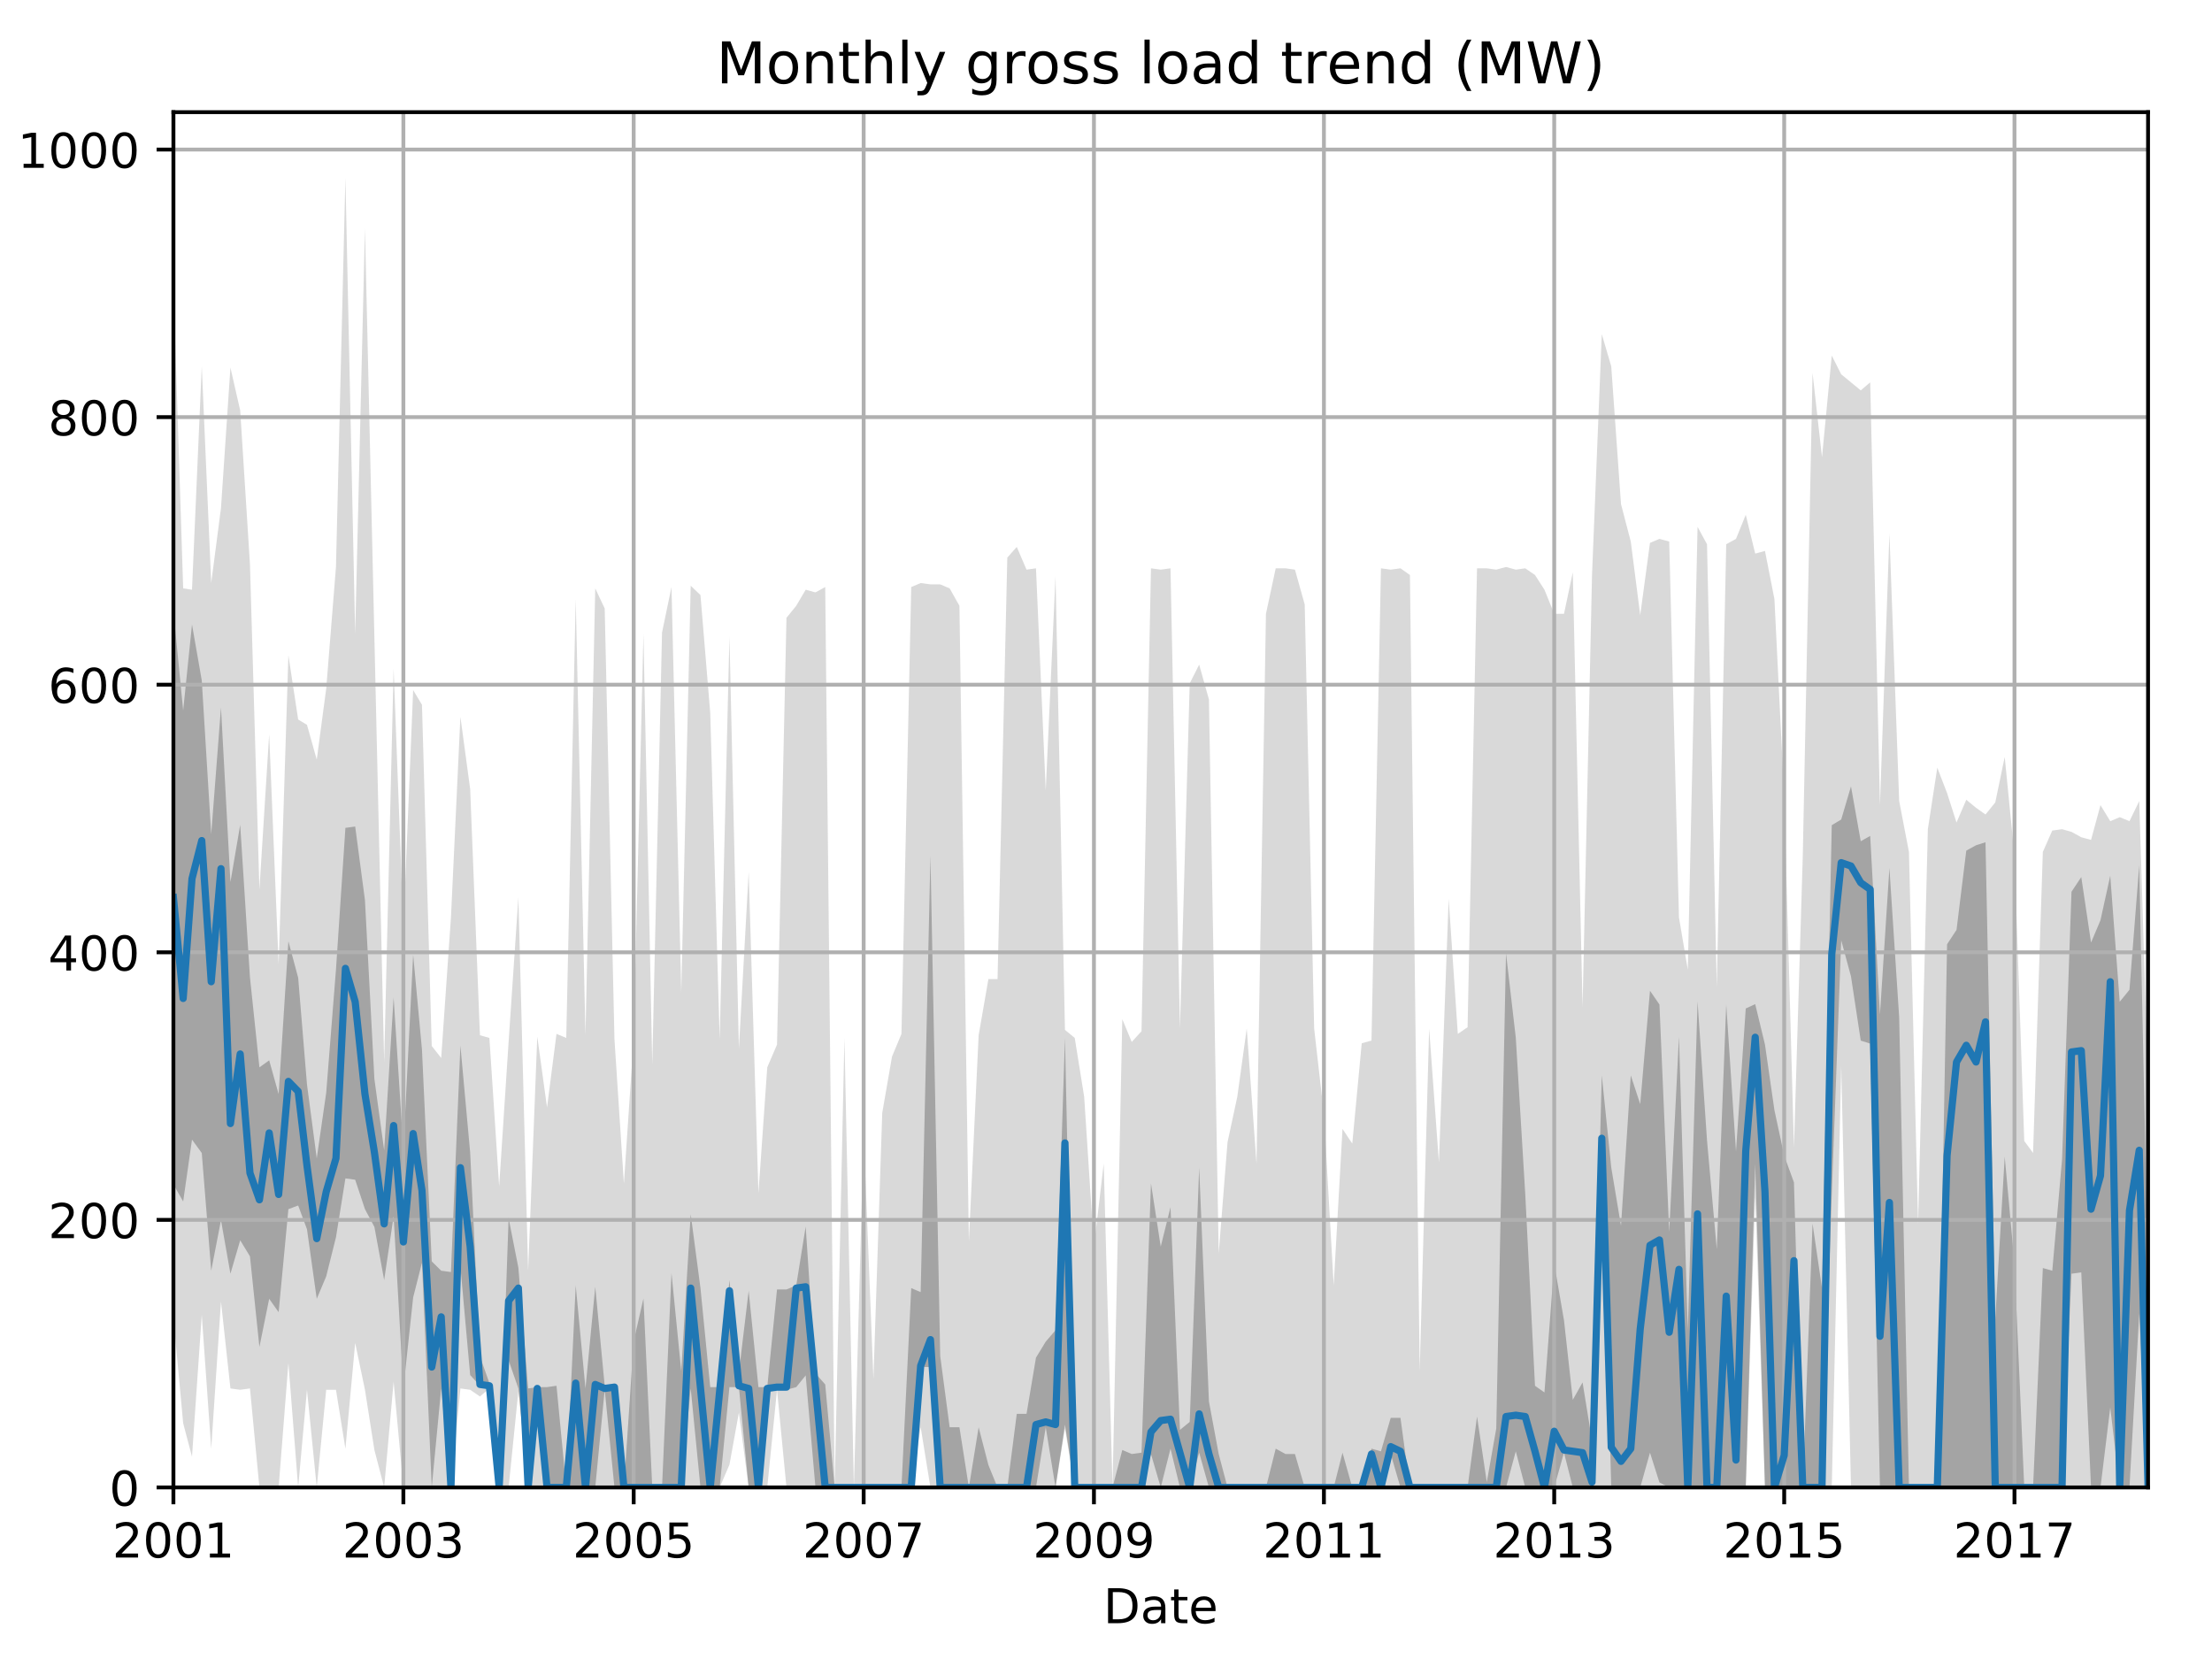 <?xml version="1.0" encoding="utf-8" standalone="no"?>
<!DOCTYPE svg PUBLIC "-//W3C//DTD SVG 1.1//EN"
  "http://www.w3.org/Graphics/SVG/1.1/DTD/svg11.dtd">
<!-- Created with matplotlib (http://matplotlib.org/) -->
<svg height="345.6pt" version="1.1" viewBox="0 0 460.8 345.6" width="460.8pt" xmlns="http://www.w3.org/2000/svg" xmlns:xlink="http://www.w3.org/1999/xlink">
 <defs>
  <style type="text/css">
*{stroke-linecap:butt;stroke-linejoin:round;}
  </style>
 </defs>
 <g id="figure_1">
  <g id="patch_1">
   <path d="M 0 345.6 
L 460.8 345.6 
L 460.8 0 
L 0 0 
z
" style="fill:none;"/>
  </g>
  <g id="axes_1">
   <g id="patch_2">
    <path d="M 36.124 309.863 
L 447.48 309.863 
L 447.48 23.365 
L 36.124 23.365 
z
" style="fill:none;"/>
   </g>
   <g id="PolyCollection_1">
    <path clip-path="url(#peb312a2d7f)" d="M 36.124 59.305 
L 36.124 274.468 
L 38.158 296.485 
L 39.996 303.453 
L 42.031 273.91 
L 43.999 301.781 
L 46.034 271.123 
L 48.003 289.239 
L 50.037 289.518 
L 52.072 289.239 
L 54.04 309.863 
L 56.075 309.863 
L 58.044 309.863 
L 60.078 283.944 
L 62.113 309.863 
L 63.95 289.518 
L 65.985 309.863 
L 67.954 289.518 
L 69.988 289.518 
L 71.957 301.781 
L 73.991 279.763 
L 76.026 289.518 
L 77.995 302.06 
L 80.029 309.863 
L 81.998 287.846 
L 84.032 309.863 
L 86.067 309.863 
L 87.904 309.863 
L 89.939 309.863 
L 91.908 309.863 
L 93.942 309.863 
L 95.911 289.239 
L 97.946 289.518 
L 99.98 290.911 
L 101.949 289.239 
L 103.983 309.863 
L 105.952 309.863 
L 107.987 289.796 
L 110.021 309.863 
L 111.924 309.863 
L 113.959 309.863 
L 115.928 309.863 
L 117.962 309.863 
L 119.931 309.863 
L 121.965 309.863 
L 124 309.863 
L 125.969 309.863 
L 128.003 309.863 
L 129.972 309.863 
L 132.006 309.863 
L 134.041 309.863 
L 135.878 309.863 
L 137.913 309.863 
L 139.882 309.863 
L 141.916 309.863 
L 143.885 309.863 
L 145.92 309.863 
L 147.954 309.863 
L 149.923 309.863 
L 151.957 305.125 
L 153.926 294.256 
L 155.961 309.863 
L 157.995 309.863 
L 159.833 309.863 
L 161.867 289.518 
L 163.836 309.863 
L 165.87 309.863 
L 167.839 309.863 
L 169.874 309.863 
L 171.908 309.863 
L 173.877 309.863 
L 175.912 309.863 
L 177.88 309.863 
L 179.915 309.863 
L 181.949 309.863 
L 183.787 309.863 
L 185.821 309.863 
L 187.79 309.863 
L 189.825 309.863 
L 191.794 297.322 
L 193.828 309.863 
L 195.862 309.863 
L 197.831 309.863 
L 199.866 309.863 
L 201.835 309.863 
L 203.869 309.863 
L 205.904 309.863 
L 207.807 309.863 
L 209.841 309.863 
L 211.81 309.863 
L 213.844 309.863 
L 215.813 309.863 
L 217.848 309.863 
L 219.882 309.863 
L 221.851 297.6 
L 223.886 309.863 
L 225.854 309.863 
L 227.889 309.863 
L 229.923 309.863 
L 231.761 309.863 
L 233.795 309.863 
L 235.764 309.863 
L 237.799 309.863 
L 239.768 309.863 
L 241.802 309.863 
L 243.836 309.863 
L 245.805 309.863 
L 247.84 309.863 
L 249.809 309.863 
L 251.843 309.863 
L 253.878 309.863 
L 255.715 309.863 
L 257.75 309.863 
L 259.718 309.863 
L 261.753 309.863 
L 263.722 309.863 
L 265.756 309.863 
L 267.791 309.863 
L 269.76 309.863 
L 271.794 309.863 
L 273.763 309.863 
L 275.797 309.863 
L 277.832 309.863 
L 279.669 309.863 
L 281.704 309.863 
L 283.673 309.863 
L 285.707 309.863 
L 287.676 309.863 
L 289.71 309.863 
L 291.745 309.863 
L 293.714 309.863 
L 295.748 309.863 
L 297.717 309.863 
L 299.751 309.863 
L 301.786 309.863 
L 303.689 309.863 
L 305.724 309.863 
L 307.692 309.863 
L 309.727 309.863 
L 311.696 309.863 
L 313.73 309.863 
L 315.765 309.863 
L 317.734 309.863 
L 319.768 309.863 
L 321.737 309.863 
L 323.771 309.863 
L 325.806 309.863 
L 327.643 309.863 
L 329.678 309.863 
L 331.647 309.863 
L 333.681 309.863 
L 335.65 309.863 
L 337.684 309.863 
L 339.719 309.863 
L 341.688 309.863 
L 343.722 309.863 
L 345.691 309.863 
L 347.726 309.863 
L 349.76 309.863 
L 351.598 309.863 
L 353.632 309.863 
L 355.601 309.863 
L 357.635 309.863 
L 359.604 309.863 
L 361.639 309.863 
L 363.673 309.863 
L 365.642 249.384 
L 367.676 309.863 
L 369.645 309.863 
L 371.68 309.863 
L 373.714 309.863 
L 375.552 309.863 
L 377.586 309.863 
L 379.555 309.863 
L 381.59 309.863 
L 383.558 222.07 
L 385.593 309.863 
L 387.627 309.863 
L 389.596 309.863 
L 391.631 309.863 
L 393.599 309.863 
L 395.634 309.863 
L 397.668 309.863 
L 399.572 309.863 
L 401.606 309.863 
L 403.575 309.863 
L 405.609 309.863 
L 407.578 309.863 
L 409.613 309.863 
L 411.647 309.863 
L 413.616 309.863 
L 415.65 309.863 
L 417.619 309.863 
L 419.654 309.863 
L 421.688 309.863 
L 423.526 309.863 
L 425.56 309.863 
L 427.529 309.863 
L 429.564 309.863 
L 431.532 309.863 
L 433.567 309.863 
L 435.601 309.863 
L 437.57 309.863 
L 439.605 309.863 
L 441.573 309.863 
L 443.608 309.863 
L 445.642 309.863 
L 447.48 309.863 
L 447.48 225.972 
L 447.48 225.972 
L 445.642 166.886 
L 443.608 171.067 
L 441.573 170.231 
L 439.605 171.067 
L 437.57 167.722 
L 435.601 174.969 
L 433.567 174.411 
L 431.532 173.296 
L 429.564 172.739 
L 427.529 173.018 
L 425.56 177.477 
L 423.526 240.186 
L 421.688 237.678 
L 419.654 178.313 
L 417.619 157.689 
L 415.65 167.165 
L 413.616 169.673 
L 411.647 168.28 
L 409.613 166.607 
L 407.578 171.345 
L 405.609 165.214 
L 403.575 159.918 
L 401.606 172.739 
L 399.572 254.958 
L 397.668 177.477 
L 395.634 166.886 
L 393.599 111.144 
L 391.631 167.722 
L 389.596 79.65 
L 387.627 81.322 
L 385.593 79.65 
L 383.558 77.978 
L 381.59 74.076 
L 379.555 95.258 
L 377.586 77.699 
L 375.552 178.313 
L 373.714 239.072 
L 371.68 166.05 
L 369.645 124.801 
L 367.676 114.768 
L 365.642 115.325 
L 363.673 107.242 
L 361.639 112.259 
L 359.604 113.374 
L 357.635 205.627 
L 355.601 113.374 
L 353.632 109.751 
L 351.598 202.003 
L 349.76 191.134 
L 347.726 112.817 
L 345.691 112.259 
L 343.722 113.095 
L 341.688 128.146 
L 339.719 112.817 
L 337.684 105.013 
L 335.65 76.306 
L 333.681 69.617 
L 331.647 119.784 
L 329.678 209.807 
L 327.643 119.227 
L 325.806 127.867 
L 323.771 127.867 
L 321.737 122.85 
L 319.768 119.784 
L 317.734 118.391 
L 315.765 118.669 
L 313.73 118.112 
L 311.696 118.669 
L 309.727 118.391 
L 307.692 118.391 
L 305.724 213.988 
L 303.689 215.381 
L 301.786 187.232 
L 299.751 242.137 
L 297.717 214.266 
L 295.748 285.616 
L 293.714 119.784 
L 291.745 118.391 
L 289.71 118.669 
L 287.676 118.391 
L 285.707 216.775 
L 283.673 217.332 
L 281.704 238.235 
L 279.669 235.17 
L 277.832 267.779 
L 275.797 232.104 
L 273.763 214.266 
L 271.794 125.916 
L 269.76 118.669 
L 267.791 118.391 
L 265.756 118.391 
L 263.722 127.867 
L 261.753 242.416 
L 259.718 214.266 
L 257.75 228.481 
L 255.715 237.957 
L 253.878 261.09 
L 251.843 145.704 
L 249.809 138.458 
L 247.84 142.36 
L 245.805 214.266 
L 243.836 118.391 
L 241.802 118.669 
L 239.768 118.391 
L 237.799 214.824 
L 235.764 217.054 
L 233.795 212.316 
L 231.761 309.863 
L 229.923 242.416 
L 227.889 259.696 
L 225.854 228.481 
L 223.886 216.217 
L 221.851 214.545 
L 219.882 120.063 
L 217.848 164.656 
L 215.813 118.391 
L 213.844 118.669 
L 211.81 113.931 
L 209.841 116.161 
L 207.807 203.954 
L 205.904 203.954 
L 203.869 215.66 
L 201.835 258.581 
L 199.866 126.195 
L 197.831 122.571 
L 195.862 121.735 
L 193.828 121.735 
L 191.794 121.457 
L 189.825 122.293 
L 187.79 215.381 
L 185.821 220.119 
L 183.787 231.825 
L 181.949 287.288 
L 179.915 236.006 
L 177.88 309.863 
L 175.912 216.217 
L 173.877 309.863 
L 171.908 122.293 
L 169.874 123.407 
L 167.839 122.85 
L 165.87 126.195 
L 163.836 128.703 
L 161.867 217.611 
L 159.833 222.349 
L 157.995 248.548 
L 155.961 181.658 
L 153.926 218.447 
L 151.957 132.605 
L 149.923 216.496 
L 147.954 148.491 
L 145.92 123.965 
L 143.885 122.014 
L 141.916 206.741 
L 139.882 122.293 
L 137.913 131.769 
L 135.878 221.792 
L 134.041 132.047 
L 132.006 216.217 
L 129.972 246.597 
L 128.003 216.496 
L 125.969 126.752 
L 124 122.571 
L 121.965 215.66 
L 119.931 124.801 
L 117.962 216.217 
L 115.928 215.381 
L 113.959 230.71 
L 111.924 215.939 
L 110.021 264.713 
L 107.987 186.953 
L 105.952 217.054 
L 103.983 247.154 
L 101.949 216.217 
L 99.98 215.66 
L 97.946 164.378 
L 95.911 149.327 
L 93.942 191.134 
L 91.908 220.398 
L 89.939 217.89 
L 87.904 146.819 
L 86.067 143.753 
L 84.032 193.085 
L 81.998 139.294 
L 80.029 221.234 
L 77.995 132.884 
L 76.026 47.599 
L 73.991 132.047 
L 71.957 37.008 
L 69.988 118.112 
L 67.954 143.474 
L 65.985 158.246 
L 63.95 151 
L 62.113 149.885 
L 60.078 136.507 
L 58.044 200.888 
L 56.075 152.951 
L 54.04 185.281 
L 52.072 117.555 
L 50.037 85.503 
L 48.003 76.584 
L 46.034 105.849 
L 43.999 121.457 
L 42.031 76.306 
L 39.996 122.85 
L 38.158 122.571 
L 36.124 59.305 
z
" style="fill:#808080;fill-opacity:0.3;"/>
   </g>
   <g id="PolyCollection_2">
    <path clip-path="url(#peb312a2d7f)" d="M 36.124 127.24 
L 36.124 246.736 
L 38.158 250.29 
L 39.996 237.399 
L 42.031 240.186 
L 43.999 264.713 
L 46.034 254.191 
L 48.003 265.34 
L 50.037 258.372 
L 52.072 261.717 
L 54.04 280.599 
L 56.075 270.566 
L 58.044 273.353 
L 60.078 251.892 
L 62.113 251.126 
L 63.95 256.073 
L 65.985 270.566 
L 67.954 265.897 
L 69.988 257.745 
L 71.957 245.482 
L 73.991 245.761 
L 76.026 251.892 
L 77.995 255.585 
L 80.029 266.664 
L 81.998 253.355 
L 84.032 289.239 
L 86.067 270.287 
L 87.904 263.04 
L 89.939 309.863 
L 91.908 289.239 
L 93.942 309.863 
L 95.911 263.877 
L 97.946 286.452 
L 99.98 288.682 
L 101.949 288.96 
L 103.983 309.863 
L 105.952 283.386 
L 107.987 289.239 
L 110.021 309.863 
L 111.924 289.518 
L 113.959 309.863 
L 115.928 309.863 
L 117.962 309.863 
L 119.931 309.863 
L 121.965 309.863 
L 124 309.863 
L 125.969 289.518 
L 128.003 309.863 
L 129.972 309.863 
L 132.006 309.863 
L 134.041 309.863 
L 135.878 309.863 
L 137.913 309.863 
L 139.882 309.863 
L 141.916 309.863 
L 143.885 289.239 
L 145.92 309.863 
L 147.954 309.863 
L 149.923 309.863 
L 151.957 288.96 
L 153.926 288.96 
L 155.961 309.863 
L 157.995 309.863 
L 159.833 289.518 
L 161.867 289.239 
L 163.836 289.518 
L 165.87 288.96 
L 167.839 286.522 
L 169.874 309.863 
L 171.908 309.863 
L 173.877 309.863 
L 175.912 309.863 
L 177.88 309.863 
L 179.915 309.863 
L 181.949 309.863 
L 183.787 309.863 
L 185.821 309.863 
L 187.79 309.863 
L 189.825 309.863 
L 191.794 284.78 
L 193.828 284.78 
L 195.862 309.863 
L 197.831 309.863 
L 199.866 309.863 
L 201.835 309.863 
L 203.869 309.863 
L 205.904 309.863 
L 207.807 309.863 
L 209.841 309.863 
L 211.81 309.863 
L 213.844 309.863 
L 215.813 309.863 
L 217.848 297.322 
L 219.882 309.863 
L 221.851 296.764 
L 223.886 309.863 
L 225.854 309.863 
L 227.889 309.863 
L 229.923 309.863 
L 231.761 309.863 
L 233.795 309.863 
L 235.764 309.863 
L 237.799 309.863 
L 239.768 302.896 
L 241.802 309.863 
L 243.836 301.781 
L 245.805 309.863 
L 247.84 309.863 
L 249.809 302.617 
L 251.843 309.863 
L 253.878 309.863 
L 255.715 309.863 
L 257.75 309.863 
L 259.718 309.863 
L 261.753 309.863 
L 263.722 309.863 
L 265.756 309.863 
L 267.791 309.863 
L 269.76 309.863 
L 271.794 309.863 
L 273.763 309.863 
L 275.797 309.863 
L 277.832 309.863 
L 279.669 309.863 
L 281.704 309.863 
L 283.673 309.863 
L 285.707 309.863 
L 287.676 309.863 
L 289.71 302.896 
L 291.745 309.863 
L 293.714 309.863 
L 295.748 309.863 
L 297.717 309.863 
L 299.751 309.863 
L 301.786 309.863 
L 303.689 309.863 
L 305.724 309.863 
L 307.692 309.863 
L 309.727 309.863 
L 311.696 309.863 
L 313.73 309.863 
L 315.765 302.338 
L 317.734 309.863 
L 319.768 309.863 
L 321.737 309.863 
L 323.771 309.863 
L 325.806 302.617 
L 327.643 309.863 
L 329.678 309.863 
L 331.647 309.863 
L 333.681 237.121 
L 335.65 309.863 
L 337.684 309.863 
L 339.719 309.863 
L 341.688 309.863 
L 343.722 302.617 
L 345.691 308.818 
L 347.726 309.863 
L 349.76 309.863 
L 351.598 309.863 
L 353.632 309.863 
L 355.601 309.863 
L 357.635 309.863 
L 359.604 309.863 
L 361.639 309.863 
L 363.673 309.863 
L 365.642 242.416 
L 367.676 309.863 
L 369.645 309.863 
L 371.68 309.863 
L 373.714 309.863 
L 375.552 309.863 
L 377.586 309.863 
L 379.555 309.863 
L 381.59 248.826 
L 383.558 195.872 
L 385.593 203.397 
L 387.627 216.775 
L 389.596 217.402 
L 391.631 309.863 
L 393.599 309.863 
L 395.634 309.863 
L 397.668 309.863 
L 399.572 309.863 
L 401.606 309.863 
L 403.575 309.863 
L 405.609 309.863 
L 407.578 309.863 
L 409.613 309.863 
L 411.647 309.863 
L 413.616 309.863 
L 415.65 309.863 
L 417.619 309.863 
L 419.654 309.863 
L 421.688 309.863 
L 423.526 309.863 
L 425.56 309.863 
L 427.529 309.863 
L 429.564 309.863 
L 431.532 265.34 
L 433.567 265.061 
L 435.601 309.863 
L 437.57 309.863 
L 439.605 293.211 
L 441.573 309.863 
L 443.608 309.863 
L 445.642 273.631 
L 447.48 309.863 
L 447.48 266.037 
L 447.48 266.037 
L 445.642 180.264 
L 443.608 206.184 
L 441.573 208.692 
L 439.605 182.424 
L 437.57 191.691 
L 435.601 196.359 
L 433.567 182.703 
L 431.532 185.769 
L 429.564 241.51 
L 427.529 264.713 
L 425.56 264.155 
L 423.526 309.863 
L 421.688 309.863 
L 419.654 263.249 
L 417.619 240.953 
L 415.65 274.677 
L 413.616 175.456 
L 411.647 176.083 
L 409.613 177.198 
L 407.578 193.712 
L 405.609 196.708 
L 403.575 309.863 
L 401.606 309.863 
L 399.572 309.863 
L 397.668 309.863 
L 395.634 211.967 
L 393.599 180.821 
L 391.631 211.34 
L 389.596 174.132 
L 387.627 175.247 
L 385.593 163.82 
L 383.558 170.718 
L 381.59 171.903 
L 379.555 268.336 
L 377.586 254.888 
L 375.552 309.863 
L 373.714 246.318 
L 371.68 240.744 
L 369.645 231.268 
L 367.676 217.611 
L 365.642 209.18 
L 363.673 210.086 
L 361.639 239.838 
L 359.604 209.25 
L 357.635 260.253 
L 355.601 237.539 
L 353.632 208.623 
L 351.598 276.976 
L 349.76 215.939 
L 347.726 256.63 
L 345.691 209.25 
L 343.722 206.393 
L 341.688 230.014 
L 339.719 224.021 
L 337.684 255.376 
L 335.65 243.182 
L 333.681 224.021 
L 331.647 300.109 
L 329.678 287.985 
L 327.643 291.608 
L 325.806 275.025 
L 323.771 263.249 
L 321.737 290.075 
L 319.768 288.682 
L 317.734 248.687 
L 315.765 216.148 
L 313.73 198.589 
L 311.696 297.6 
L 309.727 308.749 
L 307.692 295.092 
L 305.724 309.863 
L 303.689 309.863 
L 301.786 309.863 
L 299.751 309.863 
L 297.717 309.863 
L 295.748 309.863 
L 293.714 309.863 
L 291.745 295.371 
L 289.71 295.371 
L 287.676 302.338 
L 285.707 301.781 
L 283.673 309.863 
L 281.704 309.863 
L 279.669 302.617 
L 277.832 309.863 
L 275.797 309.863 
L 273.763 309.863 
L 271.794 309.863 
L 269.76 302.896 
L 267.791 302.896 
L 265.756 301.781 
L 263.722 309.863 
L 261.753 309.863 
L 259.718 309.863 
L 257.75 309.863 
L 255.715 309.863 
L 253.878 302.896 
L 251.843 291.956 
L 249.809 243.252 
L 247.84 296.207 
L 245.805 297.879 
L 243.836 251.474 
L 241.802 259.696 
L 239.768 246.527 
L 237.799 302.617 
L 235.764 302.896 
L 233.795 302.06 
L 231.761 309.863 
L 229.923 309.863 
L 227.889 309.863 
L 225.854 309.863 
L 223.886 309.863 
L 221.851 216.217 
L 219.882 277.115 
L 217.848 279.484 
L 215.813 282.829 
L 213.844 294.535 
L 211.81 294.535 
L 209.841 309.863 
L 207.807 309.863 
L 205.904 305.195 
L 203.869 297.322 
L 201.835 309.863 
L 199.866 297.322 
L 197.831 297.322 
L 195.862 282.48 
L 193.828 178.243 
L 191.794 269.172 
L 189.825 268.336 
L 187.79 309.863 
L 185.821 309.863 
L 183.787 309.863 
L 181.949 309.863 
L 179.915 309.863 
L 177.88 309.863 
L 175.912 309.863 
L 173.877 309.863 
L 171.908 288.403 
L 169.874 286.104 
L 167.839 255.515 
L 165.87 267.779 
L 163.836 268.615 
L 161.867 268.615 
L 159.833 288.96 
L 157.995 288.96 
L 155.961 268.893 
L 153.926 285.895 
L 151.957 266.664 
L 149.923 288.96 
L 147.954 288.96 
L 145.92 268.336 
L 143.885 252.937 
L 141.916 285.616 
L 139.882 265.2 
L 137.913 309.863 
L 135.878 309.863 
L 134.041 270.496 
L 132.006 279.415 
L 129.972 309.863 
L 128.003 288.403 
L 125.969 288.682 
L 124 268.057 
L 121.965 289.239 
L 119.931 267.779 
L 117.962 309.863 
L 115.928 288.682 
L 113.959 288.96 
L 111.924 288.96 
L 110.021 289.239 
L 107.987 264.086 
L 105.952 253.773 
L 103.983 309.863 
L 101.949 288.124 
L 99.98 282.55 
L 97.946 240.117 
L 95.911 217.82 
L 93.942 264.991 
L 91.908 264.713 
L 89.939 262.762 
L 87.904 218.656 
L 86.067 198.868 
L 84.032 239.35 
L 81.998 207.786 
L 80.029 239.629 
L 77.995 224.788 
L 76.026 187.51 
L 73.991 172.181 
L 71.957 172.46 
L 69.988 202.003 
L 67.954 227.644 
L 65.985 241.301 
L 63.95 225.903 
L 62.113 203.676 
L 60.078 196.081 
L 58.044 227.923 
L 56.075 220.886 
L 54.04 222.349 
L 52.072 203.606 
L 50.037 171.833 
L 48.003 183.748 
L 46.034 147.376 
L 43.999 173.784 
L 42.031 141.733 
L 39.996 130.096 
L 38.158 148.004 
L 36.124 127.24 
z
" style="fill:#808080;fill-opacity:0.6;"/>
   </g>
   <g id="matplotlib.axis_1">
    <g id="xtick_1">
     <g id="line2d_1">
      <path clip-path="url(#peb312a2d7f)" d="M 36.124 309.863 
L 36.124 23.365 
" style="fill:none;stroke:#b0b0b0;stroke-linecap:square;stroke-width:0.8;"/>
     </g>
     <g id="line2d_2">
      <defs>
       <path d="M 0 0 
L 0 3.5 
" id="m091c53a090" style="stroke:#000000;stroke-width:0.8;"/>
      </defs>
      <g>
       <use style="stroke:#000000;stroke-width:0.8;" x="36.124" xlink:href="#m091c53a090" y="309.863"/>
      </g>
     </g>
     <g id="text_1">
      <!-- 2001 -->
      <defs>
       <path d="M 19.188 8.297 
L 53.609 8.297 
L 53.609 0 
L 7.328 0 
L 7.328 8.297 
Q 12.938 14.109 22.625 23.891 
Q 32.328 33.688 34.812 36.531 
Q 39.547 41.844 41.422 45.531 
Q 43.312 49.219 43.312 52.781 
Q 43.312 58.594 39.234 62.25 
Q 35.156 65.922 28.609 65.922 
Q 23.969 65.922 18.812 64.312 
Q 13.672 62.703 7.812 59.422 
L 7.812 69.391 
Q 13.766 71.781 18.938 73 
Q 24.125 74.219 28.422 74.219 
Q 39.75 74.219 46.484 68.547 
Q 53.219 62.891 53.219 53.422 
Q 53.219 48.922 51.531 44.891 
Q 49.859 40.875 45.406 35.406 
Q 44.188 33.984 37.641 27.219 
Q 31.109 20.453 19.188 8.297 
z
" id="DejaVuSans-32"/>
       <path d="M 31.781 66.406 
Q 24.172 66.406 20.328 58.906 
Q 16.5 51.422 16.5 36.375 
Q 16.5 21.391 20.328 13.891 
Q 24.172 6.391 31.781 6.391 
Q 39.453 6.391 43.281 13.891 
Q 47.125 21.391 47.125 36.375 
Q 47.125 51.422 43.281 58.906 
Q 39.453 66.406 31.781 66.406 
z
M 31.781 74.219 
Q 44.047 74.219 50.516 64.516 
Q 56.984 54.828 56.984 36.375 
Q 56.984 17.969 50.516 8.266 
Q 44.047 -1.422 31.781 -1.422 
Q 19.531 -1.422 13.062 8.266 
Q 6.594 17.969 6.594 36.375 
Q 6.594 54.828 13.062 64.516 
Q 19.531 74.219 31.781 74.219 
z
" id="DejaVuSans-30"/>
       <path d="M 12.406 8.297 
L 28.516 8.297 
L 28.516 63.922 
L 10.984 60.406 
L 10.984 69.391 
L 28.422 72.906 
L 38.281 72.906 
L 38.281 8.297 
L 54.391 8.297 
L 54.391 0 
L 12.406 0 
z
" id="DejaVuSans-31"/>
      </defs>
      <g transform="translate(23.399 324.462)scale(0.1 -0.1)">
       <use xlink:href="#DejaVuSans-32"/>
       <use x="63.623" xlink:href="#DejaVuSans-30"/>
       <use x="127.246" xlink:href="#DejaVuSans-30"/>
       <use x="190.869" xlink:href="#DejaVuSans-31"/>
      </g>
     </g>
    </g>
    <g id="xtick_2">
     <g id="line2d_3">
      <path clip-path="url(#peb312a2d7f)" d="M 84.032 309.863 
L 84.032 23.365 
" style="fill:none;stroke:#b0b0b0;stroke-linecap:square;stroke-width:0.8;"/>
     </g>
     <g id="line2d_4">
      <g>
       <use style="stroke:#000000;stroke-width:0.8;" x="84.032" xlink:href="#m091c53a090" y="309.863"/>
      </g>
     </g>
     <g id="text_2">
      <!-- 2003 -->
      <defs>
       <path d="M 40.578 39.312 
Q 47.656 37.797 51.625 33 
Q 55.609 28.219 55.609 21.188 
Q 55.609 10.406 48.188 4.484 
Q 40.766 -1.422 27.094 -1.422 
Q 22.516 -1.422 17.656 -0.516 
Q 12.797 0.391 7.625 2.203 
L 7.625 11.719 
Q 11.719 9.328 16.594 8.109 
Q 21.484 6.891 26.812 6.891 
Q 36.078 6.891 40.938 10.547 
Q 45.797 14.203 45.797 21.188 
Q 45.797 27.641 41.281 31.266 
Q 36.766 34.906 28.719 34.906 
L 20.219 34.906 
L 20.219 43.016 
L 29.109 43.016 
Q 36.375 43.016 40.234 45.922 
Q 44.094 48.828 44.094 54.297 
Q 44.094 59.906 40.109 62.906 
Q 36.141 65.922 28.719 65.922 
Q 24.656 65.922 20.016 65.031 
Q 15.375 64.156 9.812 62.312 
L 9.812 71.094 
Q 15.438 72.656 20.344 73.438 
Q 25.25 74.219 29.594 74.219 
Q 40.828 74.219 47.359 69.109 
Q 53.906 64.016 53.906 55.328 
Q 53.906 49.266 50.438 45.094 
Q 46.969 40.922 40.578 39.312 
z
" id="DejaVuSans-33"/>
      </defs>
      <g transform="translate(71.307 324.462)scale(0.1 -0.1)">
       <use xlink:href="#DejaVuSans-32"/>
       <use x="63.623" xlink:href="#DejaVuSans-30"/>
       <use x="127.246" xlink:href="#DejaVuSans-30"/>
       <use x="190.869" xlink:href="#DejaVuSans-33"/>
      </g>
     </g>
    </g>
    <g id="xtick_3">
     <g id="line2d_5">
      <path clip-path="url(#peb312a2d7f)" d="M 132.006 309.863 
L 132.006 23.365 
" style="fill:none;stroke:#b0b0b0;stroke-linecap:square;stroke-width:0.8;"/>
     </g>
     <g id="line2d_6">
      <g>
       <use style="stroke:#000000;stroke-width:0.8;" x="132.006" xlink:href="#m091c53a090" y="309.863"/>
      </g>
     </g>
     <g id="text_3">
      <!-- 2005 -->
      <defs>
       <path d="M 10.797 72.906 
L 49.516 72.906 
L 49.516 64.594 
L 19.828 64.594 
L 19.828 46.734 
Q 21.969 47.469 24.109 47.828 
Q 26.266 48.188 28.422 48.188 
Q 40.625 48.188 47.75 41.5 
Q 54.891 34.812 54.891 23.391 
Q 54.891 11.625 47.562 5.094 
Q 40.234 -1.422 26.906 -1.422 
Q 22.312 -1.422 17.547 -0.641 
Q 12.797 0.141 7.719 1.703 
L 7.719 11.625 
Q 12.109 9.234 16.797 8.062 
Q 21.484 6.891 26.703 6.891 
Q 35.156 6.891 40.078 11.328 
Q 45.016 15.766 45.016 23.391 
Q 45.016 31 40.078 35.438 
Q 35.156 39.891 26.703 39.891 
Q 22.75 39.891 18.812 39.016 
Q 14.891 38.141 10.797 36.281 
z
" id="DejaVuSans-35"/>
      </defs>
      <g transform="translate(119.281 324.462)scale(0.1 -0.1)">
       <use xlink:href="#DejaVuSans-32"/>
       <use x="63.623" xlink:href="#DejaVuSans-30"/>
       <use x="127.246" xlink:href="#DejaVuSans-30"/>
       <use x="190.869" xlink:href="#DejaVuSans-35"/>
      </g>
     </g>
    </g>
    <g id="xtick_4">
     <g id="line2d_7">
      <path clip-path="url(#peb312a2d7f)" d="M 179.915 309.863 
L 179.915 23.365 
" style="fill:none;stroke:#b0b0b0;stroke-linecap:square;stroke-width:0.8;"/>
     </g>
     <g id="line2d_8">
      <g>
       <use style="stroke:#000000;stroke-width:0.8;" x="179.915" xlink:href="#m091c53a090" y="309.863"/>
      </g>
     </g>
     <g id="text_4">
      <!-- 2007 -->
      <defs>
       <path d="M 8.203 72.906 
L 55.078 72.906 
L 55.078 68.703 
L 28.609 0 
L 18.312 0 
L 43.219 64.594 
L 8.203 64.594 
z
" id="DejaVuSans-37"/>
      </defs>
      <g transform="translate(167.19 324.462)scale(0.1 -0.1)">
       <use xlink:href="#DejaVuSans-32"/>
       <use x="63.623" xlink:href="#DejaVuSans-30"/>
       <use x="127.246" xlink:href="#DejaVuSans-30"/>
       <use x="190.869" xlink:href="#DejaVuSans-37"/>
      </g>
     </g>
    </g>
    <g id="xtick_5">
     <g id="line2d_9">
      <path clip-path="url(#peb312a2d7f)" d="M 227.889 309.863 
L 227.889 23.365 
" style="fill:none;stroke:#b0b0b0;stroke-linecap:square;stroke-width:0.8;"/>
     </g>
     <g id="line2d_10">
      <g>
       <use style="stroke:#000000;stroke-width:0.8;" x="227.889" xlink:href="#m091c53a090" y="309.863"/>
      </g>
     </g>
     <g id="text_5">
      <!-- 2009 -->
      <defs>
       <path d="M 10.984 1.516 
L 10.984 10.5 
Q 14.703 8.734 18.5 7.812 
Q 22.312 6.891 25.984 6.891 
Q 35.75 6.891 40.891 13.453 
Q 46.047 20.016 46.781 33.406 
Q 43.953 29.203 39.594 26.953 
Q 35.25 24.703 29.984 24.703 
Q 19.047 24.703 12.672 31.312 
Q 6.297 37.938 6.297 49.422 
Q 6.297 60.641 12.938 67.422 
Q 19.578 74.219 30.609 74.219 
Q 43.266 74.219 49.922 64.516 
Q 56.594 54.828 56.594 36.375 
Q 56.594 19.141 48.406 8.859 
Q 40.234 -1.422 26.422 -1.422 
Q 22.703 -1.422 18.891 -0.688 
Q 15.094 0.047 10.984 1.516 
z
M 30.609 32.422 
Q 37.25 32.422 41.125 36.953 
Q 45.016 41.5 45.016 49.422 
Q 45.016 57.281 41.125 61.844 
Q 37.25 66.406 30.609 66.406 
Q 23.969 66.406 20.094 61.844 
Q 16.219 57.281 16.219 49.422 
Q 16.219 41.5 20.094 36.953 
Q 23.969 32.422 30.609 32.422 
z
" id="DejaVuSans-39"/>
      </defs>
      <g transform="translate(215.164 324.462)scale(0.1 -0.1)">
       <use xlink:href="#DejaVuSans-32"/>
       <use x="63.623" xlink:href="#DejaVuSans-30"/>
       <use x="127.246" xlink:href="#DejaVuSans-30"/>
       <use x="190.869" xlink:href="#DejaVuSans-39"/>
      </g>
     </g>
    </g>
    <g id="xtick_6">
     <g id="line2d_11">
      <path clip-path="url(#peb312a2d7f)" d="M 275.797 309.863 
L 275.797 23.365 
" style="fill:none;stroke:#b0b0b0;stroke-linecap:square;stroke-width:0.8;"/>
     </g>
     <g id="line2d_12">
      <g>
       <use style="stroke:#000000;stroke-width:0.8;" x="275.797" xlink:href="#m091c53a090" y="309.863"/>
      </g>
     </g>
     <g id="text_6">
      <!-- 2011 -->
      <g transform="translate(263.072 324.462)scale(0.1 -0.1)">
       <use xlink:href="#DejaVuSans-32"/>
       <use x="63.623" xlink:href="#DejaVuSans-30"/>
       <use x="127.246" xlink:href="#DejaVuSans-31"/>
       <use x="190.869" xlink:href="#DejaVuSans-31"/>
      </g>
     </g>
    </g>
    <g id="xtick_7">
     <g id="line2d_13">
      <path clip-path="url(#peb312a2d7f)" d="M 323.771 309.863 
L 323.771 23.365 
" style="fill:none;stroke:#b0b0b0;stroke-linecap:square;stroke-width:0.8;"/>
     </g>
     <g id="line2d_14">
      <g>
       <use style="stroke:#000000;stroke-width:0.8;" x="323.771" xlink:href="#m091c53a090" y="309.863"/>
      </g>
     </g>
     <g id="text_7">
      <!-- 2013 -->
      <g transform="translate(311.046 324.462)scale(0.1 -0.1)">
       <use xlink:href="#DejaVuSans-32"/>
       <use x="63.623" xlink:href="#DejaVuSans-30"/>
       <use x="127.246" xlink:href="#DejaVuSans-31"/>
       <use x="190.869" xlink:href="#DejaVuSans-33"/>
      </g>
     </g>
    </g>
    <g id="xtick_8">
     <g id="line2d_15">
      <path clip-path="url(#peb312a2d7f)" d="M 371.68 309.863 
L 371.68 23.365 
" style="fill:none;stroke:#b0b0b0;stroke-linecap:square;stroke-width:0.8;"/>
     </g>
     <g id="line2d_16">
      <g>
       <use style="stroke:#000000;stroke-width:0.8;" x="371.68" xlink:href="#m091c53a090" y="309.863"/>
      </g>
     </g>
     <g id="text_8">
      <!-- 2015 -->
      <g transform="translate(358.955 324.462)scale(0.1 -0.1)">
       <use xlink:href="#DejaVuSans-32"/>
       <use x="63.623" xlink:href="#DejaVuSans-30"/>
       <use x="127.246" xlink:href="#DejaVuSans-31"/>
       <use x="190.869" xlink:href="#DejaVuSans-35"/>
      </g>
     </g>
    </g>
    <g id="xtick_9">
     <g id="line2d_17">
      <path clip-path="url(#peb312a2d7f)" d="M 419.654 309.863 
L 419.654 23.365 
" style="fill:none;stroke:#b0b0b0;stroke-linecap:square;stroke-width:0.8;"/>
     </g>
     <g id="line2d_18">
      <g>
       <use style="stroke:#000000;stroke-width:0.8;" x="419.654" xlink:href="#m091c53a090" y="309.863"/>
      </g>
     </g>
     <g id="text_9">
      <!-- 2017 -->
      <g transform="translate(406.929 324.462)scale(0.1 -0.1)">
       <use xlink:href="#DejaVuSans-32"/>
       <use x="63.623" xlink:href="#DejaVuSans-30"/>
       <use x="127.246" xlink:href="#DejaVuSans-31"/>
       <use x="190.869" xlink:href="#DejaVuSans-37"/>
      </g>
     </g>
    </g>
    <g id="text_10">
     <!-- Date -->
     <defs>
      <path d="M 19.672 64.797 
L 19.672 8.109 
L 31.594 8.109 
Q 46.688 8.109 53.688 14.938 
Q 60.688 21.781 60.688 36.531 
Q 60.688 51.172 53.688 57.984 
Q 46.688 64.797 31.594 64.797 
z
M 9.812 72.906 
L 30.078 72.906 
Q 51.266 72.906 61.172 64.094 
Q 71.094 55.281 71.094 36.531 
Q 71.094 17.672 61.125 8.828 
Q 51.172 0 30.078 0 
L 9.812 0 
z
" id="DejaVuSans-44"/>
      <path d="M 34.281 27.484 
Q 23.391 27.484 19.188 25 
Q 14.984 22.516 14.984 16.5 
Q 14.984 11.719 18.141 8.906 
Q 21.297 6.109 26.703 6.109 
Q 34.188 6.109 38.703 11.406 
Q 43.219 16.703 43.219 25.484 
L 43.219 27.484 
z
M 52.203 31.203 
L 52.203 0 
L 43.219 0 
L 43.219 8.297 
Q 40.141 3.328 35.547 0.953 
Q 30.953 -1.422 24.312 -1.422 
Q 15.922 -1.422 10.953 3.297 
Q 6 8.016 6 15.922 
Q 6 25.141 12.172 29.828 
Q 18.359 34.516 30.609 34.516 
L 43.219 34.516 
L 43.219 35.406 
Q 43.219 41.609 39.141 45 
Q 35.062 48.391 27.688 48.391 
Q 23 48.391 18.547 47.266 
Q 14.109 46.141 10.016 43.891 
L 10.016 52.203 
Q 14.938 54.109 19.578 55.047 
Q 24.219 56 28.609 56 
Q 40.484 56 46.344 49.844 
Q 52.203 43.703 52.203 31.203 
z
" id="DejaVuSans-61"/>
      <path d="M 18.312 70.219 
L 18.312 54.688 
L 36.812 54.688 
L 36.812 47.703 
L 18.312 47.703 
L 18.312 18.016 
Q 18.312 11.328 20.141 9.422 
Q 21.969 7.516 27.594 7.516 
L 36.812 7.516 
L 36.812 0 
L 27.594 0 
Q 17.188 0 13.234 3.875 
Q 9.281 7.766 9.281 18.016 
L 9.281 47.703 
L 2.688 47.703 
L 2.688 54.688 
L 9.281 54.688 
L 9.281 70.219 
z
" id="DejaVuSans-74"/>
      <path d="M 56.203 29.594 
L 56.203 25.203 
L 14.891 25.203 
Q 15.484 15.922 20.484 11.062 
Q 25.484 6.203 34.422 6.203 
Q 39.594 6.203 44.453 7.469 
Q 49.312 8.734 54.109 11.281 
L 54.109 2.781 
Q 49.266 0.734 44.188 -0.344 
Q 39.109 -1.422 33.891 -1.422 
Q 20.797 -1.422 13.156 6.188 
Q 5.516 13.812 5.516 26.812 
Q 5.516 40.234 12.766 48.109 
Q 20.016 56 32.328 56 
Q 43.359 56 49.781 48.891 
Q 56.203 41.797 56.203 29.594 
z
M 47.219 32.234 
Q 47.125 39.594 43.094 43.984 
Q 39.062 48.391 32.422 48.391 
Q 24.906 48.391 20.391 44.141 
Q 15.875 39.891 15.188 32.172 
z
" id="DejaVuSans-65"/>
     </defs>
     <g transform="translate(229.851 338.14)scale(0.1 -0.1)">
      <use xlink:href="#DejaVuSans-44"/>
      <use x="77.002" xlink:href="#DejaVuSans-61"/>
      <use x="138.281" xlink:href="#DejaVuSans-74"/>
      <use x="177.49" xlink:href="#DejaVuSans-65"/>
     </g>
    </g>
   </g>
   <g id="matplotlib.axis_2">
    <g id="ytick_1">
     <g id="line2d_19">
      <path clip-path="url(#peb312a2d7f)" d="M 36.124 309.863 
L 447.48 309.863 
" style="fill:none;stroke:#b0b0b0;stroke-linecap:square;stroke-width:0.8;"/>
     </g>
     <g id="line2d_20">
      <defs>
       <path d="M 0 0 
L -3.5 0 
" id="m8cf66b24cb" style="stroke:#000000;stroke-width:0.8;"/>
      </defs>
      <g>
       <use style="stroke:#000000;stroke-width:0.8;" x="36.124" xlink:href="#m8cf66b24cb" y="309.863"/>
      </g>
     </g>
     <g id="text_11">
      <!-- 0 -->
      <g transform="translate(22.762 313.663)scale(0.1 -0.1)">
       <use xlink:href="#DejaVuSans-30"/>
      </g>
     </g>
    </g>
    <g id="ytick_2">
     <g id="line2d_21">
      <path clip-path="url(#peb312a2d7f)" d="M 36.124 254.122 
L 447.48 254.122 
" style="fill:none;stroke:#b0b0b0;stroke-linecap:square;stroke-width:0.8;"/>
     </g>
     <g id="line2d_22">
      <g>
       <use style="stroke:#000000;stroke-width:0.8;" x="36.124" xlink:href="#m8cf66b24cb" y="254.122"/>
      </g>
     </g>
     <g id="text_12">
      <!-- 200 -->
      <g transform="translate(10.037 257.921)scale(0.1 -0.1)">
       <use xlink:href="#DejaVuSans-32"/>
       <use x="63.623" xlink:href="#DejaVuSans-30"/>
       <use x="127.246" xlink:href="#DejaVuSans-30"/>
      </g>
     </g>
    </g>
    <g id="ytick_3">
     <g id="line2d_23">
      <path clip-path="url(#peb312a2d7f)" d="M 36.124 198.38 
L 447.48 198.38 
" style="fill:none;stroke:#b0b0b0;stroke-linecap:square;stroke-width:0.8;"/>
     </g>
     <g id="line2d_24">
      <g>
       <use style="stroke:#000000;stroke-width:0.8;" x="36.124" xlink:href="#m8cf66b24cb" y="198.38"/>
      </g>
     </g>
     <g id="text_13">
      <!-- 400 -->
      <defs>
       <path d="M 37.797 64.312 
L 12.891 25.391 
L 37.797 25.391 
z
M 35.203 72.906 
L 47.609 72.906 
L 47.609 25.391 
L 58.016 25.391 
L 58.016 17.188 
L 47.609 17.188 
L 47.609 0 
L 37.797 0 
L 37.797 17.188 
L 4.891 17.188 
L 4.891 26.703 
z
" id="DejaVuSans-34"/>
      </defs>
      <g transform="translate(10.037 202.179)scale(0.1 -0.1)">
       <use xlink:href="#DejaVuSans-34"/>
       <use x="63.623" xlink:href="#DejaVuSans-30"/>
       <use x="127.246" xlink:href="#DejaVuSans-30"/>
      </g>
     </g>
    </g>
    <g id="ytick_4">
     <g id="line2d_25">
      <path clip-path="url(#peb312a2d7f)" d="M 36.124 142.638 
L 447.48 142.638 
" style="fill:none;stroke:#b0b0b0;stroke-linecap:square;stroke-width:0.8;"/>
     </g>
     <g id="line2d_26">
      <g>
       <use style="stroke:#000000;stroke-width:0.8;" x="36.124" xlink:href="#m8cf66b24cb" y="142.638"/>
      </g>
     </g>
     <g id="text_14">
      <!-- 600 -->
      <defs>
       <path d="M 33.016 40.375 
Q 26.375 40.375 22.484 35.828 
Q 18.609 31.297 18.609 23.391 
Q 18.609 15.531 22.484 10.953 
Q 26.375 6.391 33.016 6.391 
Q 39.656 6.391 43.531 10.953 
Q 47.406 15.531 47.406 23.391 
Q 47.406 31.297 43.531 35.828 
Q 39.656 40.375 33.016 40.375 
z
M 52.594 71.297 
L 52.594 62.312 
Q 48.875 64.062 45.094 64.984 
Q 41.312 65.922 37.594 65.922 
Q 27.828 65.922 22.672 59.328 
Q 17.531 52.734 16.797 39.406 
Q 19.672 43.656 24.016 45.922 
Q 28.375 48.188 33.594 48.188 
Q 44.578 48.188 50.953 41.516 
Q 57.328 34.859 57.328 23.391 
Q 57.328 12.156 50.688 5.359 
Q 44.047 -1.422 33.016 -1.422 
Q 20.359 -1.422 13.672 8.266 
Q 6.984 17.969 6.984 36.375 
Q 6.984 53.656 15.188 63.938 
Q 23.391 74.219 37.203 74.219 
Q 40.922 74.219 44.703 73.484 
Q 48.484 72.75 52.594 71.297 
z
" id="DejaVuSans-36"/>
      </defs>
      <g transform="translate(10.037 146.438)scale(0.1 -0.1)">
       <use xlink:href="#DejaVuSans-36"/>
       <use x="63.623" xlink:href="#DejaVuSans-30"/>
       <use x="127.246" xlink:href="#DejaVuSans-30"/>
      </g>
     </g>
    </g>
    <g id="ytick_5">
     <g id="line2d_27">
      <path clip-path="url(#peb312a2d7f)" d="M 36.124 86.897 
L 447.48 86.897 
" style="fill:none;stroke:#b0b0b0;stroke-linecap:square;stroke-width:0.8;"/>
     </g>
     <g id="line2d_28">
      <g>
       <use style="stroke:#000000;stroke-width:0.8;" x="36.124" xlink:href="#m8cf66b24cb" y="86.897"/>
      </g>
     </g>
     <g id="text_15">
      <!-- 800 -->
      <defs>
       <path d="M 31.781 34.625 
Q 24.75 34.625 20.719 30.859 
Q 16.703 27.094 16.703 20.516 
Q 16.703 13.922 20.719 10.156 
Q 24.75 6.391 31.781 6.391 
Q 38.812 6.391 42.859 10.172 
Q 46.922 13.969 46.922 20.516 
Q 46.922 27.094 42.891 30.859 
Q 38.875 34.625 31.781 34.625 
z
M 21.922 38.812 
Q 15.578 40.375 12.031 44.719 
Q 8.5 49.078 8.5 55.328 
Q 8.5 64.062 14.719 69.141 
Q 20.953 74.219 31.781 74.219 
Q 42.672 74.219 48.875 69.141 
Q 55.078 64.062 55.078 55.328 
Q 55.078 49.078 51.531 44.719 
Q 48 40.375 41.703 38.812 
Q 48.828 37.156 52.797 32.312 
Q 56.781 27.484 56.781 20.516 
Q 56.781 9.906 50.312 4.234 
Q 43.844 -1.422 31.781 -1.422 
Q 19.734 -1.422 13.25 4.234 
Q 6.781 9.906 6.781 20.516 
Q 6.781 27.484 10.781 32.312 
Q 14.797 37.156 21.922 38.812 
z
M 18.312 54.391 
Q 18.312 48.734 21.844 45.562 
Q 25.391 42.391 31.781 42.391 
Q 38.141 42.391 41.719 45.562 
Q 45.312 48.734 45.312 54.391 
Q 45.312 60.062 41.719 63.234 
Q 38.141 66.406 31.781 66.406 
Q 25.391 66.406 21.844 63.234 
Q 18.312 60.062 18.312 54.391 
z
" id="DejaVuSans-38"/>
      </defs>
      <g transform="translate(10.037 90.696)scale(0.1 -0.1)">
       <use xlink:href="#DejaVuSans-38"/>
       <use x="63.623" xlink:href="#DejaVuSans-30"/>
       <use x="127.246" xlink:href="#DejaVuSans-30"/>
      </g>
     </g>
    </g>
    <g id="ytick_6">
     <g id="line2d_29">
      <path clip-path="url(#peb312a2d7f)" d="M 36.124 31.155 
L 447.48 31.155 
" style="fill:none;stroke:#b0b0b0;stroke-linecap:square;stroke-width:0.8;"/>
     </g>
     <g id="line2d_30">
      <g>
       <use style="stroke:#000000;stroke-width:0.8;" x="36.124" xlink:href="#m8cf66b24cb" y="31.155"/>
      </g>
     </g>
     <g id="text_16">
      <!-- 1000 -->
      <g transform="translate(3.674 34.954)scale(0.1 -0.1)">
       <use xlink:href="#DejaVuSans-31"/>
       <use x="63.623" xlink:href="#DejaVuSans-30"/>
       <use x="127.246" xlink:href="#DejaVuSans-30"/>
       <use x="190.869" xlink:href="#DejaVuSans-30"/>
      </g>
     </g>
    </g>
   </g>
   <g id="line2d_31">
    <path clip-path="url(#peb312a2d7f)" d="M 36.124 186.953 
L 38.158 207.996 
L 39.996 183.051 
L 42.031 175.108 
L 43.999 204.512 
L 46.034 180.961 
L 48.003 234.055 
L 50.037 219.562 
L 52.072 244.367 
L 54.04 249.941 
L 56.075 236.006 
L 58.044 248.826 
L 60.078 225.275 
L 62.113 227.366 
L 63.95 242.834 
L 65.985 258.024 
L 67.954 248.269 
L 69.988 241.301 
L 71.957 201.725 
L 73.991 208.692 
L 76.026 227.923 
L 77.995 240.047 
L 80.029 254.958 
L 81.998 234.473 
L 84.032 258.72 
L 86.067 236.145 
L 87.904 247.99 
L 89.939 284.78 
L 91.908 274.328 
L 93.942 309.863 
L 95.911 243.252 
L 97.946 259.696 
L 99.98 288.403 
L 101.949 288.682 
L 103.983 309.863 
L 105.952 270.984 
L 107.987 268.336 
L 110.021 309.863 
L 111.924 289.239 
L 113.959 309.863 
L 117.962 309.863 
L 119.931 288.124 
L 121.965 309.863 
L 124 288.403 
L 125.969 289.239 
L 128.003 288.96 
L 129.972 309.863 
L 141.916 309.863 
L 143.885 268.336 
L 147.954 309.863 
L 151.957 268.893 
L 153.926 288.682 
L 155.961 289.239 
L 157.995 309.863 
L 159.833 289.239 
L 161.867 288.96 
L 163.836 288.96 
L 165.87 268.336 
L 167.839 268.057 
L 171.908 309.863 
L 189.825 309.863 
L 191.794 284.501 
L 193.828 279.066 
L 195.862 309.863 
L 213.844 309.863 
L 215.813 296.764 
L 217.848 296.207 
L 219.882 296.764 
L 221.851 238.096 
L 223.886 309.863 
L 237.799 309.863 
L 239.768 298.297 
L 241.802 295.928 
L 243.836 295.649 
L 247.84 309.863 
L 249.809 294.535 
L 251.843 302.896 
L 253.878 309.863 
L 283.673 309.863 
L 285.707 302.896 
L 287.676 309.863 
L 289.71 301.363 
L 291.745 302.338 
L 293.714 309.863 
L 311.696 309.863 
L 313.73 295.092 
L 315.765 294.813 
L 317.734 295.092 
L 319.768 302.338 
L 321.737 309.863 
L 323.771 298.158 
L 325.806 302.06 
L 329.678 302.617 
L 331.647 308.749 
L 333.681 237.121 
L 335.65 301.502 
L 337.684 304.429 
L 339.719 301.781 
L 341.688 276.837 
L 343.722 259.417 
L 345.691 258.302 
L 347.726 277.533 
L 349.76 264.434 
L 351.598 309.863 
L 353.632 252.868 
L 355.601 309.863 
L 357.635 309.863 
L 359.604 270.008 
L 361.639 304.15 
L 363.673 239.768 
L 365.642 216.078 
L 367.676 248.269 
L 369.645 309.863 
L 371.68 303.174 
L 373.714 262.622 
L 375.552 309.863 
L 379.555 309.863 
L 381.59 198.798 
L 383.558 179.707 
L 385.593 180.403 
L 387.627 183.887 
L 389.596 185.281 
L 391.631 278.369 
L 393.599 250.499 
L 395.634 309.863 
L 403.575 309.863 
L 405.609 240.744 
L 407.578 221.234 
L 409.613 217.75 
L 411.647 221.234 
L 413.616 212.873 
L 415.65 309.863 
L 429.564 309.863 
L 431.532 219.144 
L 433.567 218.865 
L 435.601 251.892 
L 437.57 244.924 
L 439.605 204.512 
L 441.573 309.863 
L 443.608 252.171 
L 445.642 239.629 
L 447.48 309.863 
L 447.48 309.863 
" style="fill:none;stroke:#1f77b4;stroke-linecap:square;stroke-width:1.5;"/>
   </g>
   <g id="patch_3">
    <path d="M 36.124 309.863 
L 36.124 23.365 
" style="fill:none;stroke:#000000;stroke-linecap:square;stroke-linejoin:miter;stroke-width:0.8;"/>
   </g>
   <g id="patch_4">
    <path d="M 447.48 309.863 
L 447.48 23.365 
" style="fill:none;stroke:#000000;stroke-linecap:square;stroke-linejoin:miter;stroke-width:0.8;"/>
   </g>
   <g id="patch_5">
    <path d="M 36.124 309.863 
L 447.48 309.863 
" style="fill:none;stroke:#000000;stroke-linecap:square;stroke-linejoin:miter;stroke-width:0.8;"/>
   </g>
   <g id="patch_6">
    <path d="M 36.124 23.365 
L 447.48 23.365 
" style="fill:none;stroke:#000000;stroke-linecap:square;stroke-linejoin:miter;stroke-width:0.8;"/>
   </g>
   <g id="text_17">
    <!-- Monthly gross load trend (MW) -->
    <defs>
     <path d="M 9.812 72.906 
L 24.516 72.906 
L 43.109 23.297 
L 61.812 72.906 
L 76.516 72.906 
L 76.516 0 
L 66.891 0 
L 66.891 64.016 
L 48.094 14.016 
L 38.188 14.016 
L 19.391 64.016 
L 19.391 0 
L 9.812 0 
z
" id="DejaVuSans-4d"/>
     <path d="M 30.609 48.391 
Q 23.391 48.391 19.188 42.75 
Q 14.984 37.109 14.984 27.297 
Q 14.984 17.484 19.156 11.844 
Q 23.344 6.203 30.609 6.203 
Q 37.797 6.203 41.984 11.859 
Q 46.188 17.531 46.188 27.297 
Q 46.188 37.016 41.984 42.703 
Q 37.797 48.391 30.609 48.391 
z
M 30.609 56 
Q 42.328 56 49.016 48.375 
Q 55.719 40.766 55.719 27.297 
Q 55.719 13.875 49.016 6.219 
Q 42.328 -1.422 30.609 -1.422 
Q 18.844 -1.422 12.172 6.219 
Q 5.516 13.875 5.516 27.297 
Q 5.516 40.766 12.172 48.375 
Q 18.844 56 30.609 56 
z
" id="DejaVuSans-6f"/>
     <path d="M 54.891 33.016 
L 54.891 0 
L 45.906 0 
L 45.906 32.719 
Q 45.906 40.484 42.875 44.328 
Q 39.844 48.188 33.797 48.188 
Q 26.516 48.188 22.312 43.547 
Q 18.109 38.922 18.109 30.906 
L 18.109 0 
L 9.078 0 
L 9.078 54.688 
L 18.109 54.688 
L 18.109 46.188 
Q 21.344 51.125 25.703 53.562 
Q 30.078 56 35.797 56 
Q 45.219 56 50.047 50.172 
Q 54.891 44.344 54.891 33.016 
z
" id="DejaVuSans-6e"/>
     <path d="M 54.891 33.016 
L 54.891 0 
L 45.906 0 
L 45.906 32.719 
Q 45.906 40.484 42.875 44.328 
Q 39.844 48.188 33.797 48.188 
Q 26.516 48.188 22.312 43.547 
Q 18.109 38.922 18.109 30.906 
L 18.109 0 
L 9.078 0 
L 9.078 75.984 
L 18.109 75.984 
L 18.109 46.188 
Q 21.344 51.125 25.703 53.562 
Q 30.078 56 35.797 56 
Q 45.219 56 50.047 50.172 
Q 54.891 44.344 54.891 33.016 
z
" id="DejaVuSans-68"/>
     <path d="M 9.422 75.984 
L 18.406 75.984 
L 18.406 0 
L 9.422 0 
z
" id="DejaVuSans-6c"/>
     <path d="M 32.172 -5.078 
Q 28.375 -14.844 24.75 -17.812 
Q 21.141 -20.797 15.094 -20.797 
L 7.906 -20.797 
L 7.906 -13.281 
L 13.188 -13.281 
Q 16.891 -13.281 18.938 -11.516 
Q 21 -9.766 23.484 -3.219 
L 25.094 0.875 
L 2.984 54.688 
L 12.5 54.688 
L 29.594 11.922 
L 46.688 54.688 
L 56.203 54.688 
z
" id="DejaVuSans-79"/>
     <path id="DejaVuSans-20"/>
     <path d="M 45.406 27.984 
Q 45.406 37.75 41.375 43.109 
Q 37.359 48.484 30.078 48.484 
Q 22.859 48.484 18.828 43.109 
Q 14.797 37.75 14.797 27.984 
Q 14.797 18.266 18.828 12.891 
Q 22.859 7.516 30.078 7.516 
Q 37.359 7.516 41.375 12.891 
Q 45.406 18.266 45.406 27.984 
z
M 54.391 6.781 
Q 54.391 -7.172 48.188 -13.984 
Q 42 -20.797 29.203 -20.797 
Q 24.469 -20.797 20.266 -20.094 
Q 16.062 -19.391 12.109 -17.922 
L 12.109 -9.188 
Q 16.062 -11.328 19.922 -12.344 
Q 23.781 -13.375 27.781 -13.375 
Q 36.625 -13.375 41.016 -8.766 
Q 45.406 -4.156 45.406 5.172 
L 45.406 9.625 
Q 42.625 4.781 38.281 2.391 
Q 33.938 0 27.875 0 
Q 17.828 0 11.672 7.656 
Q 5.516 15.328 5.516 27.984 
Q 5.516 40.672 11.672 48.328 
Q 17.828 56 27.875 56 
Q 33.938 56 38.281 53.609 
Q 42.625 51.219 45.406 46.391 
L 45.406 54.688 
L 54.391 54.688 
z
" id="DejaVuSans-67"/>
     <path d="M 41.109 46.297 
Q 39.594 47.172 37.812 47.578 
Q 36.031 48 33.891 48 
Q 26.266 48 22.188 43.047 
Q 18.109 38.094 18.109 28.812 
L 18.109 0 
L 9.078 0 
L 9.078 54.688 
L 18.109 54.688 
L 18.109 46.188 
Q 20.953 51.172 25.484 53.578 
Q 30.031 56 36.531 56 
Q 37.453 56 38.578 55.875 
Q 39.703 55.766 41.062 55.516 
z
" id="DejaVuSans-72"/>
     <path d="M 44.281 53.078 
L 44.281 44.578 
Q 40.484 46.531 36.375 47.5 
Q 32.281 48.484 27.875 48.484 
Q 21.188 48.484 17.844 46.438 
Q 14.5 44.391 14.5 40.281 
Q 14.5 37.156 16.891 35.375 
Q 19.281 33.594 26.516 31.984 
L 29.594 31.297 
Q 39.156 29.25 43.188 25.516 
Q 47.219 21.781 47.219 15.094 
Q 47.219 7.469 41.188 3.016 
Q 35.156 -1.422 24.609 -1.422 
Q 20.219 -1.422 15.453 -0.562 
Q 10.688 0.297 5.422 2 
L 5.422 11.281 
Q 10.406 8.688 15.234 7.391 
Q 20.062 6.109 24.812 6.109 
Q 31.156 6.109 34.562 8.281 
Q 37.984 10.453 37.984 14.406 
Q 37.984 18.062 35.516 20.016 
Q 33.062 21.969 24.703 23.781 
L 21.578 24.516 
Q 13.234 26.266 9.516 29.906 
Q 5.812 33.547 5.812 39.891 
Q 5.812 47.609 11.281 51.797 
Q 16.75 56 26.812 56 
Q 31.781 56 36.172 55.266 
Q 40.578 54.547 44.281 53.078 
z
" id="DejaVuSans-73"/>
     <path d="M 45.406 46.391 
L 45.406 75.984 
L 54.391 75.984 
L 54.391 0 
L 45.406 0 
L 45.406 8.203 
Q 42.578 3.328 38.25 0.953 
Q 33.938 -1.422 27.875 -1.422 
Q 17.969 -1.422 11.734 6.484 
Q 5.516 14.406 5.516 27.297 
Q 5.516 40.188 11.734 48.094 
Q 17.969 56 27.875 56 
Q 33.938 56 38.25 53.625 
Q 42.578 51.266 45.406 46.391 
z
M 14.797 27.297 
Q 14.797 17.391 18.875 11.75 
Q 22.953 6.109 30.078 6.109 
Q 37.203 6.109 41.297 11.75 
Q 45.406 17.391 45.406 27.297 
Q 45.406 37.203 41.297 42.844 
Q 37.203 48.484 30.078 48.484 
Q 22.953 48.484 18.875 42.844 
Q 14.797 37.203 14.797 27.297 
z
" id="DejaVuSans-64"/>
     <path d="M 31 75.875 
Q 24.469 64.656 21.281 53.656 
Q 18.109 42.672 18.109 31.391 
Q 18.109 20.125 21.312 9.062 
Q 24.516 -2 31 -13.188 
L 23.188 -13.188 
Q 15.875 -1.703 12.234 9.375 
Q 8.594 20.453 8.594 31.391 
Q 8.594 42.281 12.203 53.312 
Q 15.828 64.359 23.188 75.875 
z
" id="DejaVuSans-28"/>
     <path d="M 3.328 72.906 
L 13.281 72.906 
L 28.609 11.281 
L 43.891 72.906 
L 54.984 72.906 
L 70.312 11.281 
L 85.594 72.906 
L 95.609 72.906 
L 77.297 0 
L 64.891 0 
L 49.516 63.281 
L 33.984 0 
L 21.578 0 
z
" id="DejaVuSans-57"/>
     <path d="M 8.016 75.875 
L 15.828 75.875 
Q 23.141 64.359 26.781 53.312 
Q 30.422 42.281 30.422 31.391 
Q 30.422 20.453 26.781 9.375 
Q 23.141 -1.703 15.828 -13.188 
L 8.016 -13.188 
Q 14.5 -2 17.703 9.062 
Q 20.906 20.125 20.906 31.391 
Q 20.906 42.672 17.703 53.656 
Q 14.5 64.656 8.016 75.875 
z
" id="DejaVuSans-29"/>
    </defs>
    <g transform="translate(149.219 17.365)scale(0.12 -0.12)">
     <use xlink:href="#DejaVuSans-4d"/>
     <use x="86.279" xlink:href="#DejaVuSans-6f"/>
     <use x="147.461" xlink:href="#DejaVuSans-6e"/>
     <use x="210.84" xlink:href="#DejaVuSans-74"/>
     <use x="250.049" xlink:href="#DejaVuSans-68"/>
     <use x="313.428" xlink:href="#DejaVuSans-6c"/>
     <use x="341.211" xlink:href="#DejaVuSans-79"/>
     <use x="400.391" xlink:href="#DejaVuSans-20"/>
     <use x="432.178" xlink:href="#DejaVuSans-67"/>
     <use x="495.654" xlink:href="#DejaVuSans-72"/>
     <use x="536.736" xlink:href="#DejaVuSans-6f"/>
     <use x="597.918" xlink:href="#DejaVuSans-73"/>
     <use x="650.018" xlink:href="#DejaVuSans-73"/>
     <use x="702.117" xlink:href="#DejaVuSans-20"/>
     <use x="733.904" xlink:href="#DejaVuSans-6c"/>
     <use x="761.688" xlink:href="#DejaVuSans-6f"/>
     <use x="822.869" xlink:href="#DejaVuSans-61"/>
     <use x="884.148" xlink:href="#DejaVuSans-64"/>
     <use x="947.625" xlink:href="#DejaVuSans-20"/>
     <use x="979.412" xlink:href="#DejaVuSans-74"/>
     <use x="1018.621" xlink:href="#DejaVuSans-72"/>
     <use x="1059.703" xlink:href="#DejaVuSans-65"/>
     <use x="1121.227" xlink:href="#DejaVuSans-6e"/>
     <use x="1184.605" xlink:href="#DejaVuSans-64"/>
     <use x="1248.082" xlink:href="#DejaVuSans-20"/>
     <use x="1279.869" xlink:href="#DejaVuSans-28"/>
     <use x="1318.883" xlink:href="#DejaVuSans-4d"/>
     <use x="1405.162" xlink:href="#DejaVuSans-57"/>
     <use x="1504.039" xlink:href="#DejaVuSans-29"/>
    </g>
   </g>
  </g>
 </g>
 <defs>
  <clipPath id="peb312a2d7f">
   <rect height="286.498" width="411.356" x="36.124" y="23.365"/>
  </clipPath>
 </defs>
</svg>
